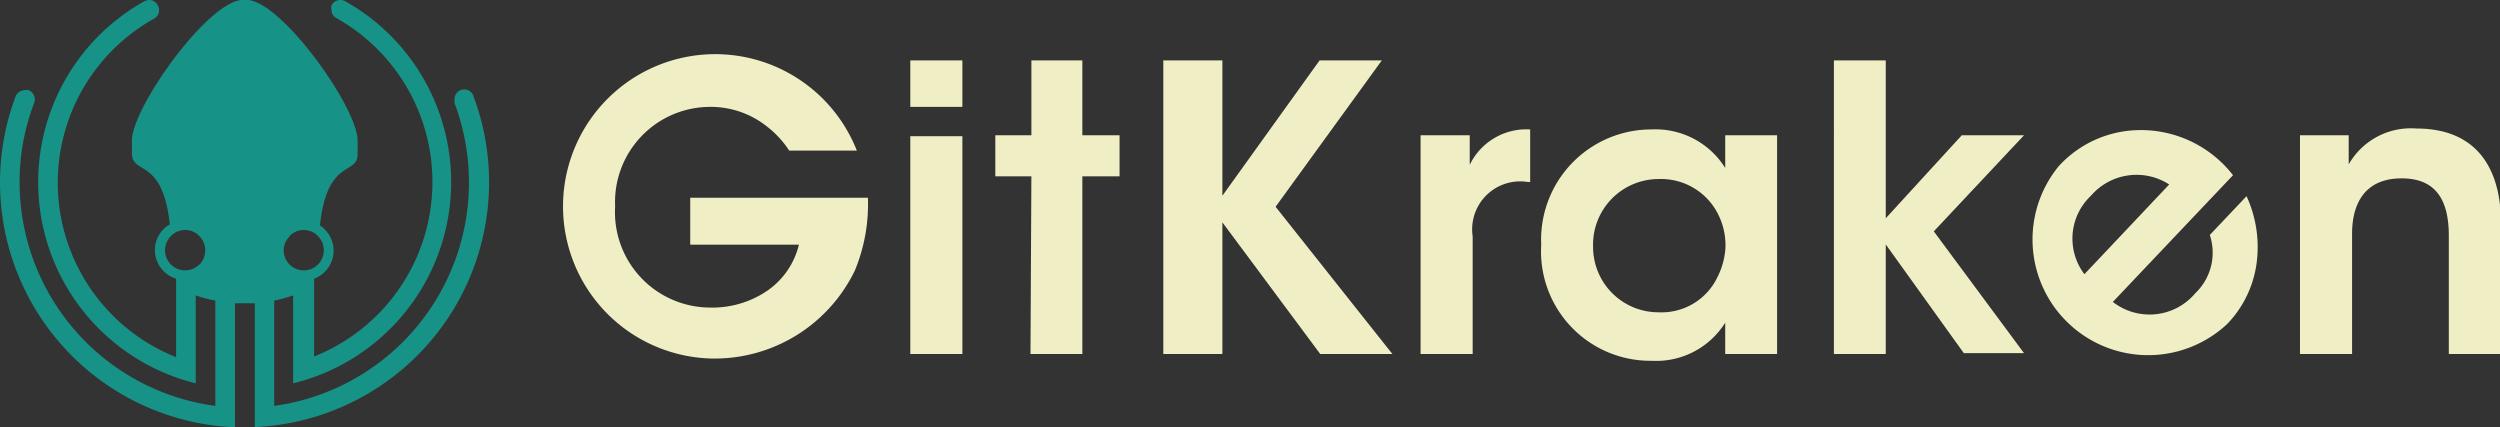 <svg xmlns="http://www.w3.org/2000/svg" viewBox="0 0 110.87 18.94"><rect x="0" y="0" width="110.87" height="18.94" fill="#333333" stroke="none"/><defs><style>.cls-1{fill:#f0eec5;}.cls-2{fill:#179287;}</style></defs><g id="Nav_Footer" data-name="Nav/Footer"><path class="cls-1" d="M35,6.68A4.35,4.35,0,0,0,34,5.6a4,4,0,0,0-2.5-.86,4.22,4.22,0,0,0-4.22,4.42,4.23,4.23,0,0,0,4.22,4.48,4.33,4.33,0,0,0,2.59-.79,3.47,3.47,0,0,0,1.34-2H30.61V8.77h7.88A7.68,7.68,0,0,1,37.91,12a6.91,6.91,0,0,1-6.35,3.9A6.75,6.75,0,1,1,38,6.68Z"/><path class="cls-1" d="M40.37,2.68h2.31V4.74H40.37Zm0,3.36h2.31V15.7H40.37Z"/><path class="cls-1" d="M45.74,7.82h-1.6V6h1.6V2.68H48V6h1.65V7.82H48V15.7h-2.3Z"/><path class="cls-1" d="M51.59,2.68h2.62v6l4.31-6h2.76L56.57,9.17l5.18,6.53h-3.2L54.21,9.86V15.7H51.59Z"/><path class="cls-1" d="M63,6h2.18V7.31a2.79,2.79,0,0,1,2.68-1.57V8.07h-.11a2.13,2.13,0,0,0-2.44,2.42V15.7H63Z"/><path class="cls-1" d="M78.81,15.7h-2.3V14.31A3.61,3.61,0,0,1,73.25,16a4.85,4.85,0,0,1-4.9-5.14,4.89,4.89,0,0,1,4.9-5.12,3.64,3.64,0,0,1,3.26,1.71V6h2.3Zm-8.16-4.79a2.9,2.9,0,0,0,2.94,2.94,2.74,2.74,0,0,0,2.57-1.55A3.35,3.35,0,0,0,76.52,11a3.06,3.06,0,0,0-.26-1.36,2.83,2.83,0,0,0-2.69-1.7,2.91,2.91,0,0,0-2.92,3Z"/><path class="cls-1" d="M81.33,2.68h2.3v7L87,6h2.76l-4,4.26,4,5.4H87.09l-3.46-4.82V15.7h-2.3Z"/><path class="cls-1" d="M93.7,13.39A2.65,2.65,0,0,0,97.36,13,2.48,2.48,0,0,0,98,10.42L99.63,8.7a5.4,5.4,0,0,1,.43,3.08,4.8,4.8,0,0,1-1.29,2.59,5.13,5.13,0,0,1-7.47-7,4.91,4.91,0,0,1,3.55-1.6,5.17,5.17,0,0,1,4.18,2Zm2.5-5.21a2.67,2.67,0,0,0-3.47.5,2.61,2.61,0,0,0-.29,3.48Z"/><path class="cls-1" d="M102,6h2.16c0,.43,0,.83,0,1.29a3.17,3.17,0,0,1,3-1.59c3.15,0,3.75,2.43,3.75,4.14V15.7h-2.31V10.46c0-1.45-.47-2.55-2.09-2.55s-2.2,1.1-2.2,2.46V15.7H102Z"/><path class="cls-2" d="M21,4.27a.43.43,0,0,0-.84.16.4.4,0,0,0,0,.15,10,10,0,0,1-8,13.42V13.33A6.17,6.17,0,0,0,13,13.1V17A9.19,9.19,0,0,0,15.3.05a.44.44,0,0,0-.6.19.49.49,0,0,0,0,.2.42.42,0,0,0,.23.37,8.33,8.33,0,0,1-1,15V12.36A1.33,1.33,0,0,0,14.19,10c.31-3,1.67-2.21,1.67-3.16V6.23C15.86,4.79,12.55.13,11,0h-.29C9.16.13,5.85,4.79,5.85,6.23v.56c0,1,1.36.16,1.68,3.16a1.31,1.31,0,0,0-.66,1.15,1.33,1.33,0,0,0,.94,1.26v3.48a8.33,8.33,0,0,1-1-15A.43.43,0,0,0,7,.24.43.43,0,0,0,6.62,0a.54.54,0,0,0-.21.05A9.19,9.19,0,0,0,8.68,17V13.1a6.17,6.17,0,0,0,.87.23V18A10,10,0,0,1,.87,8.09a9.76,9.76,0,0,1,.64-3.51A.44.44,0,0,0,1.27,4,.35.35,0,0,0,1.1,4a.44.44,0,0,0-.41.28,10.87,10.87,0,0,0,9.73,14.67V13.45h.88v5.49A10.87,10.87,0,0,0,21,4.27Zm-8.16,6.2a.87.87,0,0,1,1.26,0,.88.88,0,0,1,.26.63.9.9,0,0,1-.26.63.89.89,0,0,1-1.26,0,.9.9,0,0,1-.26-.63A.88.88,0,0,1,12.86,10.47Zm-4,1.26a.88.88,0,0,1-.63.26.89.89,0,0,1-.89-.89.88.88,0,0,1,.26-.63.87.87,0,0,1,.63-.27.85.85,0,0,1,.63.27.88.88,0,0,1,.26.63A.9.9,0,0,1,8.85,11.73Z"/></g></svg>
